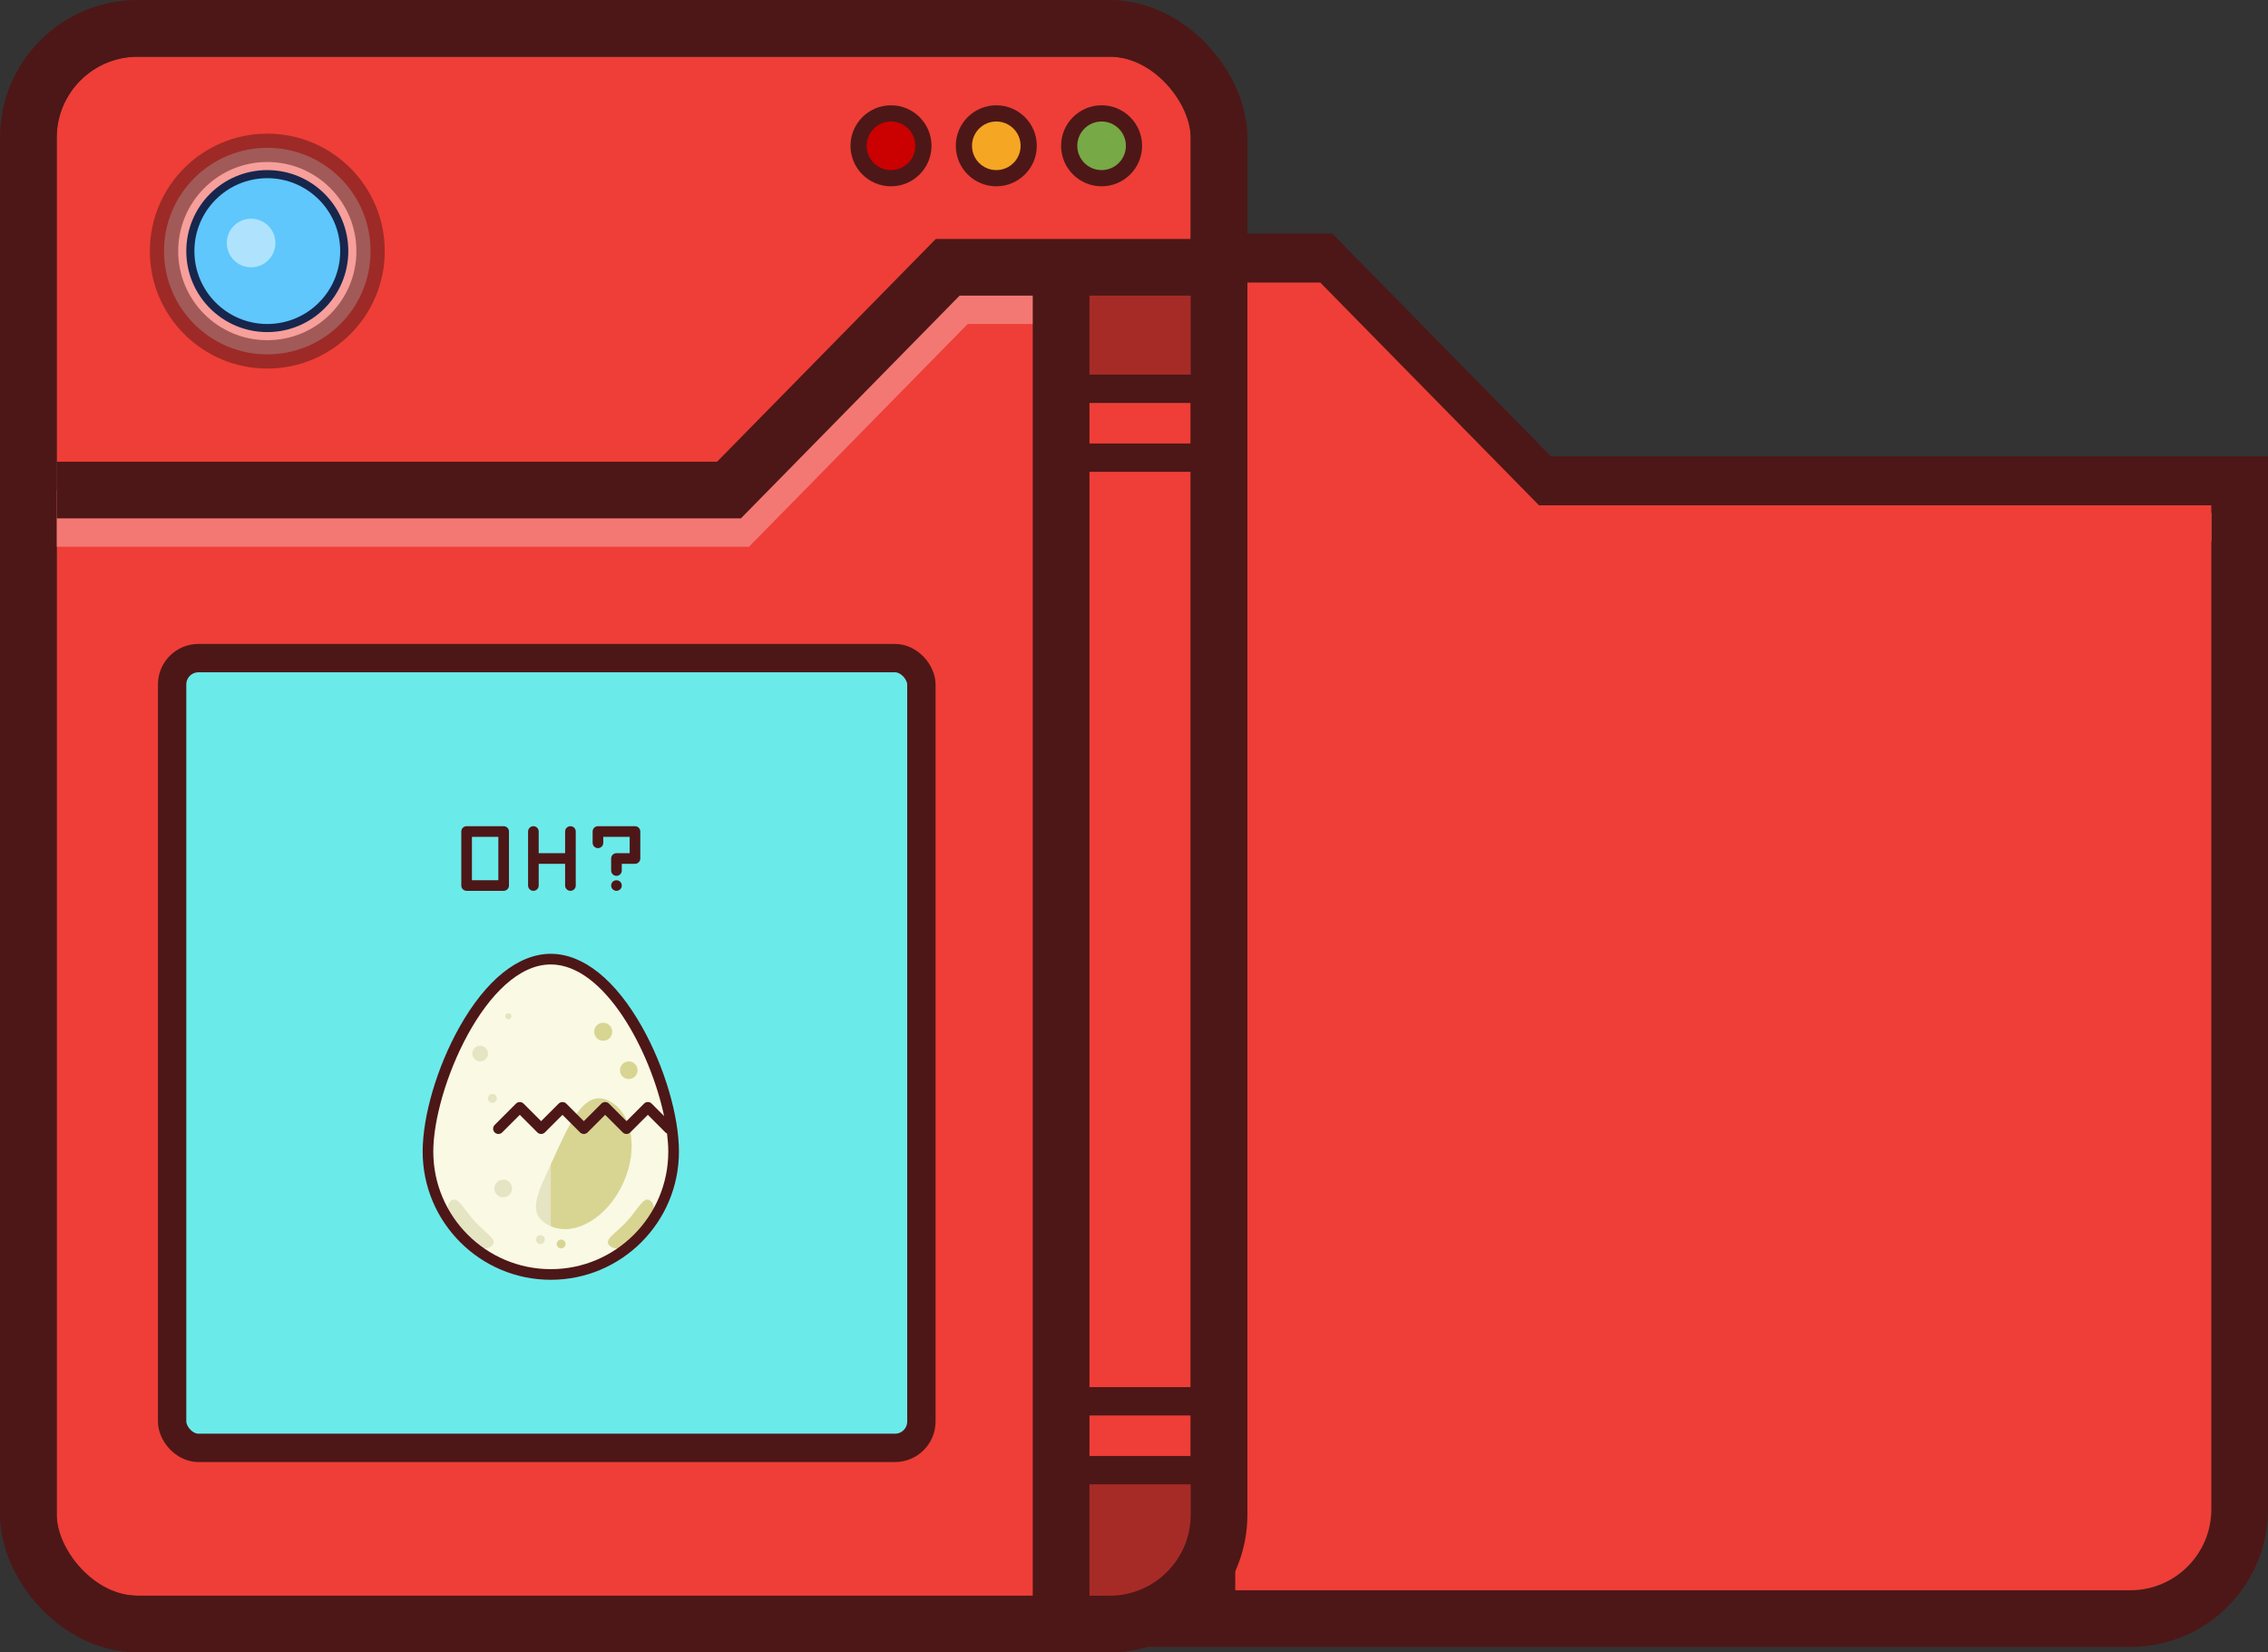 <svg xmlns="http://www.w3.org/2000/svg" viewBox="0 0 280 204" fill="none"><rect x="0" y="0" width="280" height="204" fill="#333333" stroke="none"/><path d="M130.046 181.328H146V199.328C132.173 198.428 129.603 186.953 130.046 181.328Z" fill="#A62B26"></path><path d="M133 34.328H146V48.328H133V34.328Z" fill="#A62B26"></path><path d="M276 63.328H189L162 35.828H150" stroke="#F37873" stroke-width="7"></path><path d="M280 59.828H190L163 32.328H130" stroke="#4D1717" stroke-width="7"></path><path d="M147 180.828H132.5" stroke="#4D1717" stroke-width="3.5"></path><path d="M147 172.328H132.5" stroke="#4D1717" stroke-width="3.5"></path><path d="M147 55.828H132.5" stroke="#4D1717" stroke-width="3.5"></path><path d="M147 47.328H132.5" stroke="#4D1717" stroke-width="3.5"></path><path fill-rule="evenodd" clip-rule="evenodd" d="M273 60.328V186.328C273 191.851 268.523 196.328 263 196.328H143C137.477 196.328 133 191.851 133 186.328V29H126V186.328C126 195.717 133.611 203.328 143 203.328H263C272.389 203.328 280 195.717 280 186.328V60.328H273Z" fill="#4D1717"></path><path fill-rule="evenodd" clip-rule="evenodd" d="M273 62.385H190L163 34.885H133V186.328C133 191.851 137.477 196.328 143 196.328H263C268.523 196.328 273 191.851 273 186.328V62.385Z" fill="#EE3E37"></path><path d="M149 32.328V199.328" stroke="#4D1717" stroke-width="7"></path><rect x="7" y="7" width="140" height="190" rx="10" fill="#EE3E37"></rect><path d="M149.954 182H134V200C147.827 199.1 150.397 187.625 149.954 182Z" fill="#A62B26"></path><path d="M147 35H134V49H147V35Z" fill="#A62B26"></path><path d="M4 64H91L118 36.5H130" stroke="#F37873" stroke-width="7"></path><path d="M7 60.5H90L117 33H150" stroke="#4D1717" stroke-width="7"></path><path d="M133 181.5H147.5" stroke="#4D1717" stroke-width="3.5"></path><path d="M133 173H147.5" stroke="#4D1717" stroke-width="3.5"></path><path d="M133 56.5H147.5" stroke="#4D1717" stroke-width="3.5"></path><path d="M133 48H147.5" stroke="#4D1717" stroke-width="3.5"></path><circle opacity="0.5" cx="33" cy="31" r="12.75" fill="white" stroke="#4D1717" stroke-width="3.5"></circle><circle cx="33" cy="31" r="9.5" fill="#5FC7FB" stroke="#17264D"></circle><circle cx="31" cy="30" r="3" fill="#AFE3FD"></circle><circle cx="136" cy="18" r="4" fill="#77A946" stroke="#4D1717" stroke-width="2"></circle><circle cx="123" cy="18" r="4" fill="#F5A623" stroke="#4D1717" stroke-width="2"></circle><circle cx="110" cy="18" r="4" fill="#CB0000" stroke="#4D1717" stroke-width="2"></circle><rect x="21.25" y="81.25" width="92.5" height="97.5" rx="3.25" fill="#6BEAEA" stroke="#4D1717" stroke-width="3.5"></rect><rect x="3.5" y="3.5" width="147" height="197" rx="13.5" stroke="#4D1717" stroke-width="7"></rect><path d="M131 33V200" stroke="#4D1717" stroke-width="7"></path><path d="M83.163 142.179C83.163 150.555 76.374 157.343 68 157.343C59.626 157.343 52.837 150.554 52.837 142.179C52.837 133.805 59.626 118.412 68 118.412C76.374 118.412 83.163 133.806 83.163 142.179Z" fill="#F9F9E4"></path><path d="M58.604 150.783C60.003 152.312 61.544 153.06 60.725 153.81C59.906 154.56 58.107 153.928 56.708 152.398C55.309 150.868 54.839 149.02 55.659 148.271C56.478 147.522 57.205 149.252 58.604 150.783Z" fill="#E5E4C3"></path><path d="M77.396 150.783C75.997 152.312 74.456 153.06 75.274 153.81C76.094 154.56 77.893 153.928 79.292 152.398C80.691 150.868 81.161 149.02 80.341 148.271C79.522 147.522 78.795 149.252 77.396 150.783Z" fill="#D8D593"></path><path d="M76.906 146.105C74.933 150.379 70.903 152.722 67.906 151.338C64.909 149.955 66.302 147.438 68.275 143.164C70.247 138.89 72.053 134.479 75.05 135.862C78.048 137.246 78.879 141.832 76.906 146.105Z" fill="#E5E4C3"></path><path d="M75.05 135.863C72.052 134.479 70.247 138.891 68.275 143.165C68.181 143.366 68.09 143.563 68 143.756V151.377C70.988 152.671 74.954 150.336 76.906 146.106C78.879 141.832 78.047 137.246 75.05 135.863Z" fill="#D8D593"></path><path d="M59.281 131.038C59.813 131.038 60.244 130.607 60.244 130.075C60.244 129.543 59.813 129.111 59.281 129.111C58.749 129.111 58.318 129.543 58.318 130.075C58.318 130.607 58.749 131.038 59.281 131.038Z" fill="#E5E4C3"></path><path d="M63.134 125.466C63.134 125.675 62.965 125.844 62.757 125.844C62.549 125.844 62.38 125.675 62.38 125.466C62.38 125.26 62.549 125.09 62.757 125.09C62.965 125.09 63.134 125.26 63.134 125.466Z" fill="#E5E4C3"></path><path d="M60.788 136.148C61.089 136.148 61.333 135.904 61.333 135.604C61.333 135.303 61.089 135.059 60.788 135.059C60.488 135.059 60.244 135.303 60.244 135.604C60.244 135.904 60.488 136.148 60.788 136.148Z" fill="#E5E4C3"></path><path d="M69.277 154.126C69.578 154.126 69.822 153.882 69.822 153.581C69.822 153.28 69.578 153.036 69.277 153.036C68.976 153.036 68.732 153.28 68.732 153.581C68.732 153.882 68.976 154.126 69.277 154.126Z" fill="#D8D593"></path><path d="M66.715 153.581C67.015 153.581 67.259 153.337 67.259 153.037C67.259 152.736 67.015 152.492 66.715 152.492C66.414 152.492 66.17 152.736 66.17 153.037C66.17 153.337 66.414 153.581 66.715 153.581Z" fill="#E5E4C3"></path><path d="M74.467 128.491C75.082 128.491 75.581 127.992 75.581 127.377C75.581 126.762 75.082 126.264 74.467 126.264C73.852 126.264 73.354 126.762 73.354 127.377C73.354 127.992 73.852 128.491 74.467 128.491Z" fill="#D8D593"></path><path d="M77.627 133.216C78.228 133.216 78.716 132.729 78.716 132.127C78.716 131.525 78.228 131.038 77.627 131.038C77.025 131.038 76.538 131.525 76.538 132.127C76.538 132.729 77.025 133.216 77.627 133.216Z" fill="#D8D593"></path><path d="M62.124 147.817C62.725 147.817 63.213 147.33 63.213 146.728C63.213 146.127 62.725 145.64 62.124 145.64C61.523 145.64 61.035 146.127 61.035 146.728C61.035 147.33 61.523 147.817 62.124 147.817Z" fill="#E5E4C3"></path><path d="M62.18 102H57.606C57.243 102 56.95 102.294 56.95 102.656V109.325C56.95 109.687 57.243 109.981 57.606 109.981H62.179C62.542 109.981 62.836 109.687 62.836 109.325V102.656C62.836 102.294 62.542 102 62.18 102ZM61.523 108.668H58.263V103.313H61.523V108.668Z" fill="#4D1717"></path><path d="M70.424 102C70.061 102 69.767 102.294 69.767 102.656V105.334H66.507V102.656C66.507 102.294 66.213 102 65.85 102C65.488 102 65.194 102.294 65.194 102.656V109.325C65.194 109.687 65.488 109.981 65.85 109.981C66.213 109.981 66.507 109.687 66.507 109.325V106.647H69.767V109.325C69.767 109.687 70.061 109.981 70.424 109.981C70.787 109.981 71.08 109.687 71.08 109.325V102.656C71.08 102.294 70.787 102 70.424 102Z" fill="#4D1717"></path><path d="M78.394 102H73.82C73.458 102 73.164 102.294 73.164 102.656V104.053C73.164 104.415 73.458 104.709 73.82 104.709C74.183 104.709 74.477 104.415 74.477 104.053V103.313H77.737V105.334H76.106C75.744 105.334 75.45 105.628 75.45 105.99C75.45 106.001 75.453 106.01 75.453 106.02C75.453 106.03 75.45 106.039 75.45 106.049V107.474C75.45 107.836 75.744 108.13 76.106 108.13C76.469 108.13 76.763 107.836 76.763 107.474V106.646H78.394C78.757 106.646 79.05 106.352 79.05 105.99V102.656C79.05 102.294 78.757 102 78.394 102Z" fill="#4D1717"></path><path d="M75.641 108.859C75.522 108.982 75.452 109.153 75.452 109.324C75.452 109.498 75.522 109.665 75.645 109.788C75.763 109.91 75.934 109.98 76.109 109.98C76.279 109.98 76.45 109.91 76.573 109.788C76.695 109.665 76.765 109.499 76.765 109.324C76.765 109.153 76.695 108.982 76.568 108.859C76.328 108.614 75.886 108.619 75.641 108.859Z" fill="#4D1717"></path><path d="M79.294 126.834C76.012 120.98 72.001 117.755 68 117.755C63.998 117.755 59.987 120.98 56.705 126.834C53.957 131.738 52.181 137.762 52.181 142.179C52.181 150.903 59.277 158 68 158C76.722 158 83.819 150.903 83.819 142.179C83.82 137.762 82.043 131.738 79.294 126.834ZM68 156.687C60.001 156.687 53.493 150.179 53.493 142.18C53.493 134.37 60.061 119.069 68 119.069C74.624 119.069 80.29 129.719 81.986 137.784L80.446 136.243C80.323 136.12 80.156 136.051 79.982 136.051C79.808 136.051 79.641 136.12 79.517 136.243L77.346 138.415L75.175 136.243C74.929 135.997 74.493 135.997 74.247 136.243L72.076 138.415L69.905 136.243C69.659 135.997 69.223 135.997 68.977 136.243L66.806 138.415L64.635 136.243C64.389 135.997 63.953 135.997 63.707 136.243L61.072 138.879C60.816 139.136 60.816 139.551 61.072 139.807C61.2 139.935 61.368 139.999 61.536 139.999C61.704 139.999 61.872 139.935 62 139.807L64.171 137.635L66.342 139.807C66.471 139.935 66.638 139.999 66.806 139.999C66.974 139.999 67.142 139.935 67.27 139.807L69.44 137.636L71.612 139.807C71.74 139.935 71.908 139.999 72.076 139.999C72.244 139.999 72.412 139.935 72.54 139.807L74.71 137.636L76.88 139.807C77.009 139.935 77.177 139.999 77.345 139.999C77.513 139.999 77.681 139.935 77.809 139.807L79.98 137.636L82.15 139.807C82.209 139.866 82.279 139.909 82.351 139.941C82.45 140.735 82.504 141.488 82.504 142.18C82.507 150.179 75.999 156.687 68 156.687Z" fill="#4D1717"></path></svg>